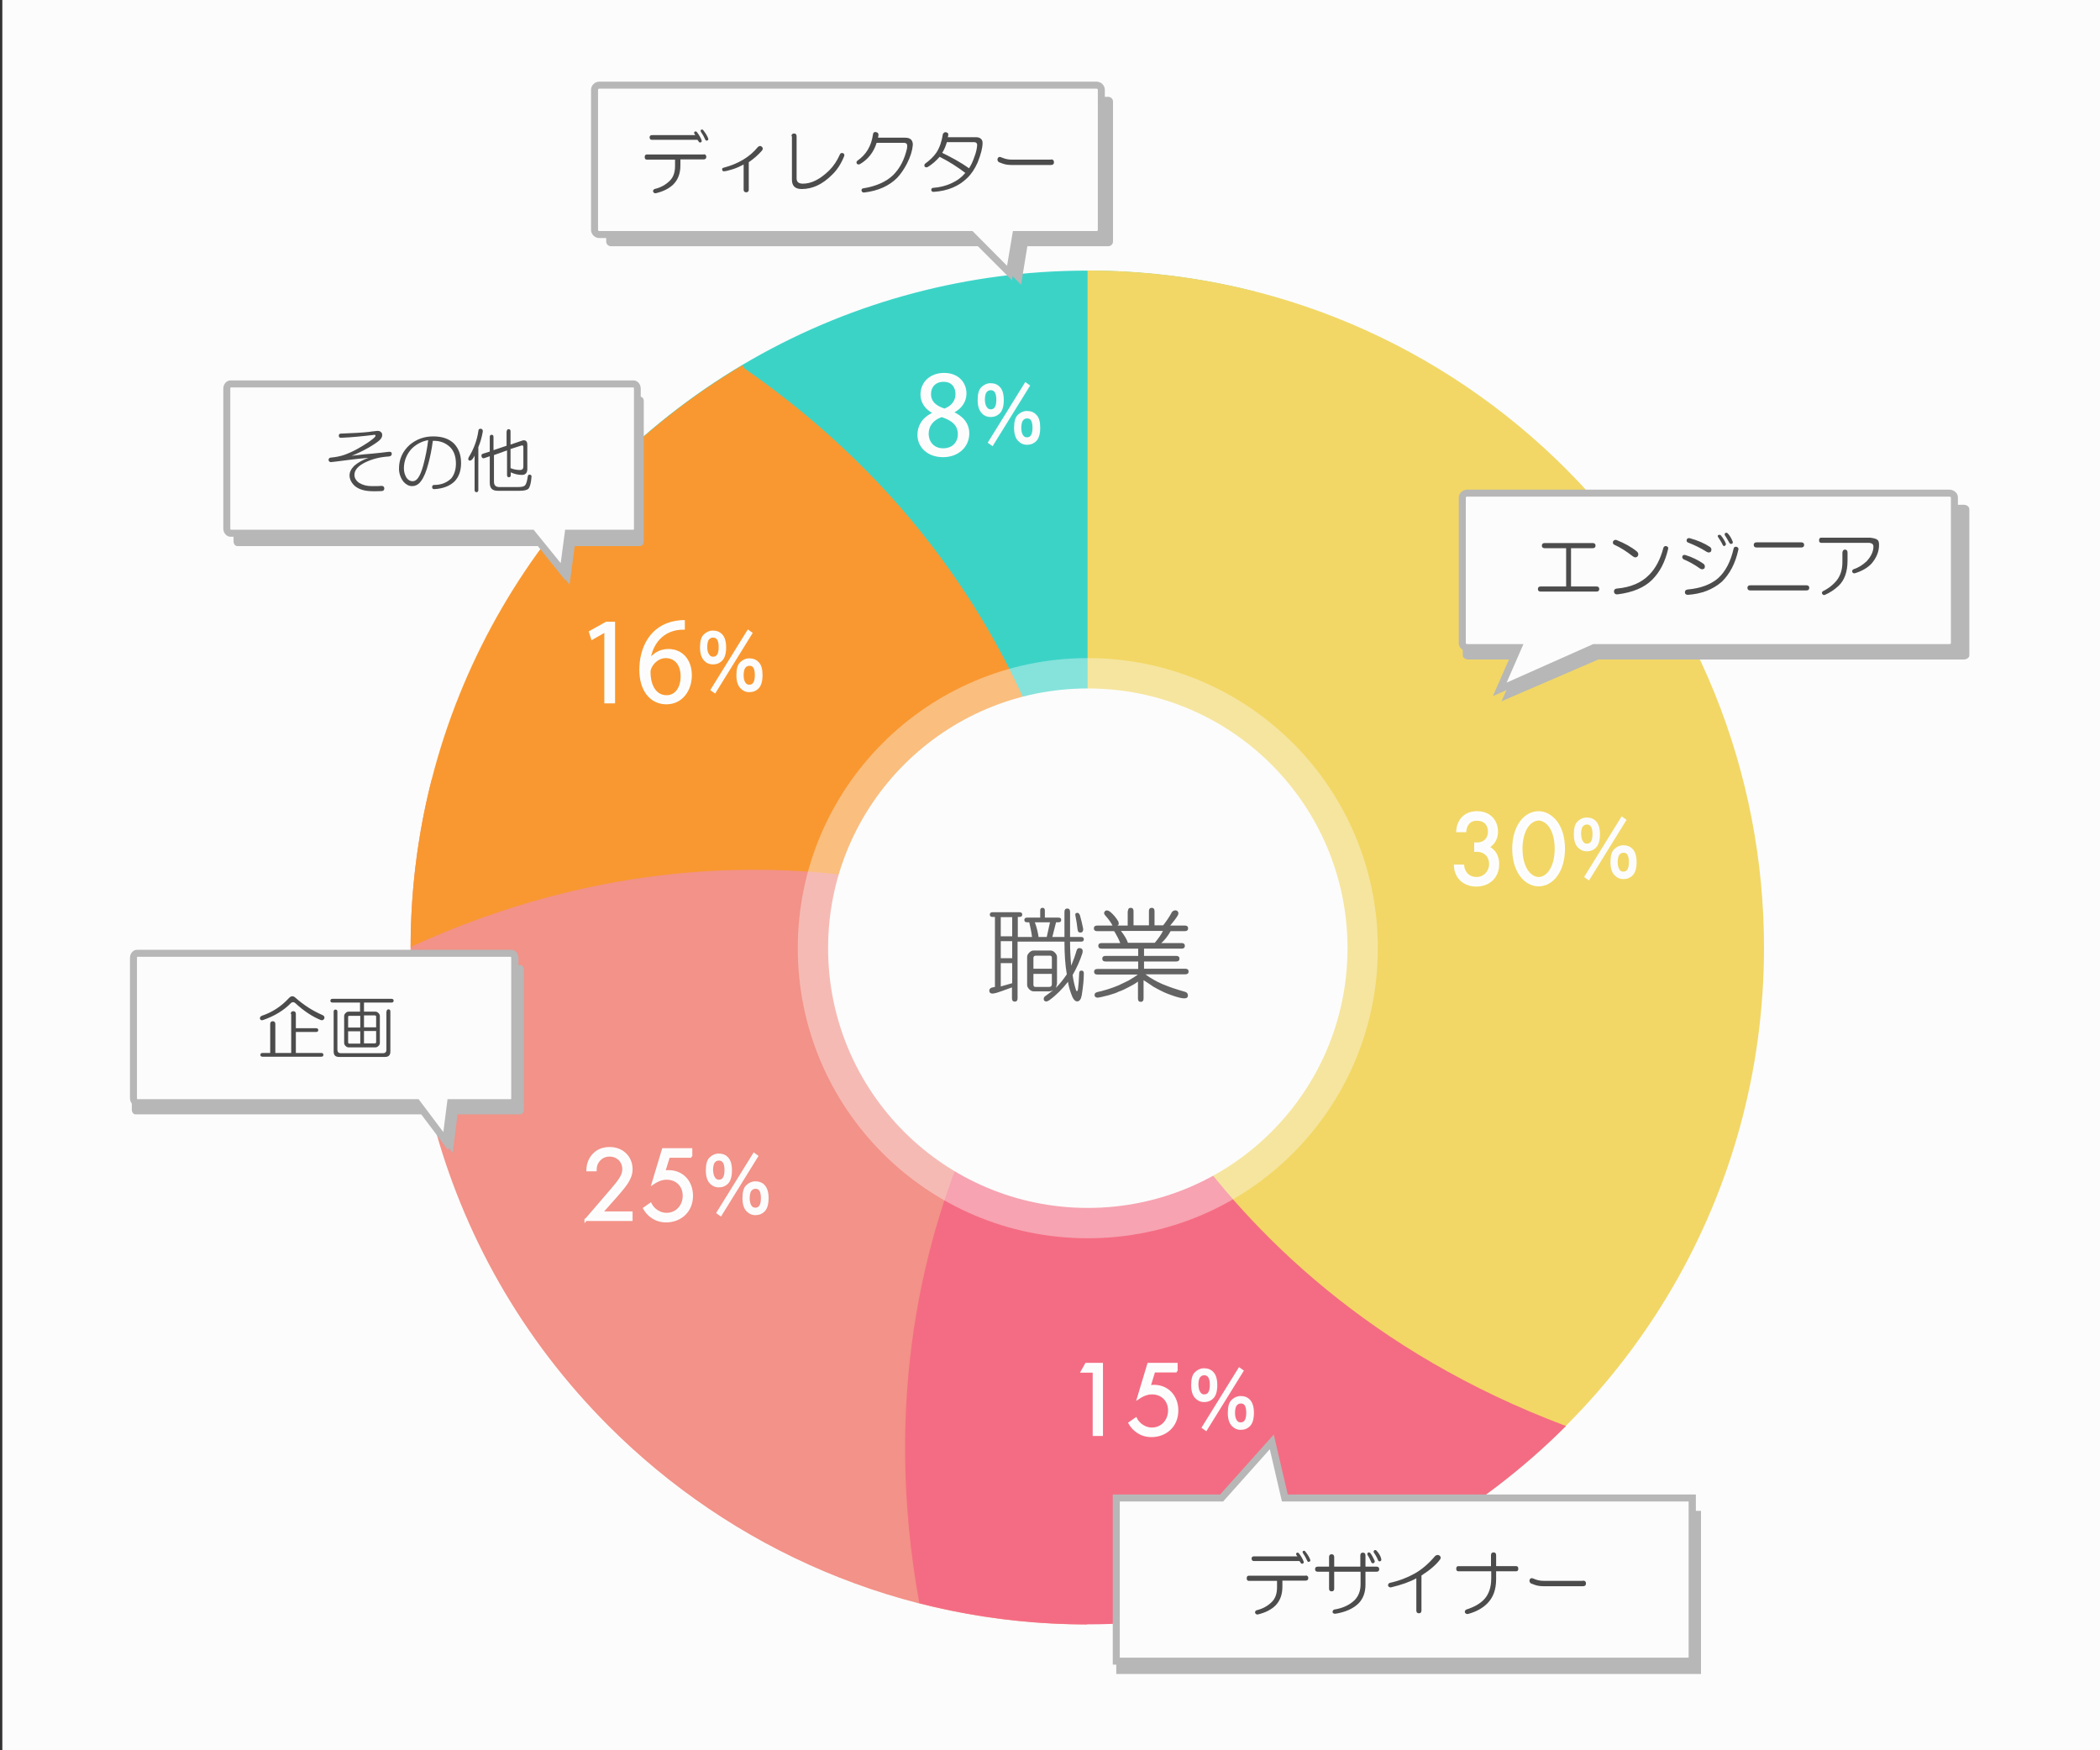 <?xml version="1.0" encoding="utf-8"?>
<!-- Generator: Adobe Illustrator 22.1.0, SVG Export Plug-In . SVG Version: 6.00 Build 0)  -->
<svg version="1.1" xmlns="http://www.w3.org/2000/svg" xmlns:xlink="http://www.w3.org/1999/xlink" x="0px" y="0px"
	 viewBox="0 0 900 750" style="enable-background:new 0 0 900 750;" xml:space="preserve">
<rect x="0" y="0" width="900" height="750" fill="#333333" stroke="none"/>
<style type="text/css">
	.st0{fill:#FCFCFC;}
	.st1{display:none;fill:#F29288;}
	.st2{fill:#F29288;}
	.st3{fill:#3CD3C7;}
	.st4{fill:#F2D766;}
	.st5{fill:#F46C83;}
	.st6{fill:#F99830;}
	.st7{opacity:0.38;}
	.st8{fill:#636363;}
	.st9{fill:#FCFCFC;stroke:#FEFEFF;stroke-miterlimit:10;}
	.st10{fill:#B7B7B7;}
	.st11{fill:#4C4C4C;}
</style>
<g id="レイヤー_3">
	<g>
		<rect x="1" class="st0" width="900" height="750"/>
	</g>
</g>
<g id="グラフ">
	<g id="装飾">
	</g>
	<path class="st1" d="M1632.8,287.8c-0.3-0.2-0.5-0.3-0.8-0.5L1632.8,287.8z"/>
	<path class="st2" d="M2074.9,522l-19.9-11.5l0,0C2061.5,514.3,2068.1,518.1,2074.9,522z"/>
	<path class="st2" d="M2055,510.5L2055,510.5l-0.8-0.5C2054.5,510.2,2054.8,510.4,2055,510.5z"/>
	<path class="st1" d="M1385.2,326.2c1.7-3,3.6-6.2,5.6-9.6L1385.2,326.2z"/>
</g>
<g id="レイヤー_5">
	<path class="st3" d="M537.9,125c-95.9-24.5-201.9,0.8-277,75.9L466,406L537.9,125z"/>
	<path class="st3" d="M466,406c0,0,73.8-128.1-2.1-290.1L425.8,277L466,406z"/>
	<path class="st4" d="M756,406c0-74.2-28.3-148.4-84.9-205.1l0,0c-52.5-52.5-125-85-205-85v290l147.8,249.5
		C698.9,605,756,512.2,756,406L756,406z"/>
	<path class="st2" d="M185,334.1c-24.5,95.9,0.8,201.9,75.9,277l0,0c52.5,52.5,125,85,205,85V406L185,334.1z"/>
	<path class="st5" d="M394.1,687c95.9,24.5,201.9-0.8,277-75.9L466,406L394.1,687z"/>
	<path class="st6" d="M318.2,156.5C233.1,207,176,299.8,176,406h290L318.2,156.5z"/>
	<path class="st5" d="M466,406c0,0-104,105-72,281l78-146L466,406z"/>
	<path class="st4" d="M466,406c0,0,37.5,142.1,205,205l-86.1-140.8L466,406z"/>
	<path class="st2" d="M466,406c0,0-127.5-74.8-290.1-0.2l160.8,39.4L466,406z"/>
	<path class="st6" d="M466,406c0,0-1.1-147.8-148.5-249.2L366,315.1L466,406z"/>
	<g>
		<g class="st7">
			<g>
				<circle class="st0" cx="466.2" cy="406.3" r="124.3"/>
			</g>
		</g>
		<g>
			<circle class="st0" cx="466.2" cy="406.3" r="111.3"/>
		</g>
		<g>
			<path class="st8" d="M445.8,390.2c0-0.8,0.3-1.2,1-1.2s1,0.4,1,1.2v3h5.8c0.8,0,1.2,0.3,1.2,1c0,0.7-0.4,1-1.2,1h-1l-1.6,6.3h5.2
				v-10.8c0-0.9,0.4-1.4,1.2-1.4c0.8,0,1.2,0.5,1.2,1.4v10.8h4.7c0.8,0,1.2,0.3,1.2,1c0,0.7-0.4,1-1.2,1h-4.7
				c0,3.8,0.2,7.3,0.5,10.3c0.9-2.2,1.7-4.4,2.3-6.5c0.2-0.8,0.8-1.2,1.6-1c0.9,0.2,1.2,0.9,0.9,2.1c-1,3.1-2.4,6.3-4.2,9.4
				c0.3,2.3,0.8,4.4,1.4,6.3c0.3,0.9,0.6,0.9,0.9-0.2c0.2-1.6,0.4-3.9,0.5-6.8c0-0.8,0.3-1.2,1-1.2c0.7,0,1,0.4,1,1.2
				c0,2.6-0.3,5.7-0.9,9.4c-0.3,1.7-1,2.6-1.9,2.6c-0.8,0-1.5-0.6-2.1-1.9c-0.9-2.2-1.6-4.4-1.9-6.5c-2.4,3.1-5.1,5.8-8,7.9
				c-1,0.7-1.8,0.7-2.3,0c-0.2-0.7-0.1-1.3,0.5-1.7l3.5-2.6l-0.7,0.3l-0.9,0.2h-6.8c-0.7,0-1.3-0.3-1.9-0.9
				c-0.6-0.6-0.9-1.2-0.9-1.9v-11.9c0-0.7,0.3-1.3,0.9-1.9c0.6-0.6,1.2-0.9,1.9-0.9h7.2c0.7,0,1.3,0.3,1.9,0.9
				c0.6,0.6,0.9,1.2,0.9,1.9v11.4l-0.2,0.9l-0.3,0.9c1.7-1.7,3.3-3.7,4.7-5.8c-0.7-4.1-1-8.7-1-14h-20.1v24.3c0,0.9-0.4,1.4-1.2,1.4
				c-0.8,0-1.2-0.5-1.2-1.4v-4.7c-2,0.7-3.6,1.3-4.7,1.7c-1.4,0.5-2.4,0.8-3.1,0.9c-1,0.2-1.7-0.1-1.9-0.9c-0.1-0.8,0.2-1.3,1-1.6
				l1.4-0.3v-30h-1c-0.8,0-1.2-0.3-1.2-1c0-0.7,0.4-1,1.2-1h11.5c0.8,0,1.2,0.3,1.2,1c0,0.7-0.4,1-1.2,1h-0.7v8.6h6.1
				c-0.3-2.4-0.8-4.5-1.2-6.3h-0.9c-0.8,0-1.2-0.3-1.2-1c0-0.7,0.4-1,1.2-1h5.6V390.2z M428.9,401.2h4.9V393h-4.9V401.2z
				 M428.9,410.6h4.9v-7.3h-4.9V410.6z M428.9,422.7l4.9-1.4v-8.6h-4.9V422.7z M442.9,410.4v4.7h7.9v-4.7c0-0.6-0.3-0.9-0.9-0.9
				h-6.1C443.2,409.6,442.9,409.9,442.9,410.4z M442.9,422c0,0.6,0.3,0.9,0.9,0.9h5.8c0.8,0,1.2-0.4,1.2-1.2v-4.4h-7.9V422z
				 M445.1,401.5h3.5l1.4-6.3h-6.5C444.3,397.3,444.8,399.4,445.1,401.5z M461.4,391.2c0.6-0.2,1,0.1,1.4,0.9c0.6,2,1,3.9,1.4,5.8
				c0.1,1-0.2,1.6-1,1.7c-0.8,0.1-1.3-0.3-1.4-1.4c-0.2-1.9-0.5-3.8-0.9-5.8C460.7,391.7,460.9,391.3,461.4,391.2z"/>
			<path class="st8" d="M483.4,390.4c0-0.9,0.4-1.4,1.2-1.4c0.8,0,1.2,0.5,1.2,1.4v6.1h6.6v-6.1c0-0.9,0.4-1.4,1.2-1.4
				c0.8,0,1.2,0.5,1.2,1.4v6.1h3.7c0.6-0.7,1.2-1.6,1.9-2.6c0.7-1,1.2-1.9,1.6-2.6c0.2-0.5,0.5-0.8,0.9-1c0.6-0.3,1.1-0.3,1.6,0
				c0.6,0.5,0.7,1.1,0.3,1.9c-0.5,0.9-1.6,2.4-3.3,4.4h6.3c0.9,0,1.4,0.4,1.4,1.2c0,0.8-0.5,1.2-1.4,1.2h-6.1
				c-1.2,2.1-2.5,3.8-4,5.1h8.7c0.9,0,1.4,0.4,1.4,1.2c0,0.8-0.5,1.2-1.4,1.2h-16.1v3.1h13.8c0.9,0,1.4,0.4,1.4,1.2
				c0,0.8-0.5,1.2-1.4,1.2h-13.8v3.1H508c0.9,0,1.4,0.4,1.4,1.2c0,0.8-0.5,1.2-1.4,1.2h-17.1c1,0.8,2.2,1.6,3.5,2.3
				c1.2,0.7,2.4,1.3,3.8,1.9c1.7,0.7,3.3,1.3,4.5,1.7c1.7,0.6,3.5,1.1,5.2,1.6c0.8,0.2,1.2,0.8,1.2,1.6c0,0.8-0.5,1.2-1.6,1.2
				c-0.8,0-2.3-0.3-4.4-1c-1.4-0.5-2.9-1-4.4-1.7c-1.5-0.7-3-1.5-4.4-2.3c-1.5-1-2.9-2-4.2-2.8v7.9c0,0.9-0.4,1.4-1.2,1.4
				c-0.8,0-1.2-0.5-1.2-1.4v-7.3c-1,0.8-2.4,1.6-4,2.4c-1.5,0.8-2.9,1.5-4.2,1.9c-0.9,0.5-2.4,1-4.5,1.6c-2.7,0.7-4.2,1-4.5,1
				c-0.9,0-1.4-0.4-1.4-1.2c0-0.6,0.4-1,1.2-1.2c1-0.2,2.6-0.6,4.5-1.2c1.5-0.5,3-1,4.4-1.6c1.5-0.7,3-1.4,4.4-2.1
				c2-1.2,3.3-2,4-2.6h-17.3c-0.9,0-1.4-0.4-1.4-1.2c0-0.8,0.5-1.2,1.4-1.2h17.5V412h-14c-0.9,0-1.4-0.4-1.4-1.2
				c0-0.8,0.5-1.2,1.4-1.2h14v-3.1h-15.7c-0.9,0-1.4-0.4-1.4-1.2c0-0.8,0.5-1.2,1.4-1.2h8c-0.6-1.6-1.5-3.3-2.6-5.1h-7.3
				c-0.9,0-1.4-0.4-1.4-1.2c0-0.8,0.5-1.2,1.4-1.2h6.6c-0.6-1.2-1.6-2.6-3-4.2c-0.7-0.7-0.8-1.3-0.3-1.9c0.6-0.6,1.3-0.5,2.3,0.2
				c1.4,1.2,2.6,2.6,3.5,4.2c0.3,0.9,0.2,1.5-0.5,1.7h4.5V390.4z M483.4,404h11.5c1.6-1.9,2.8-3.6,3.5-5.1h-18
				C481.9,400.8,482.9,402.5,483.4,404z"/>
		</g>
	</g>
	<g>
		<g>
			<path class="st9" d="M624.6,356c0.1-1.7,0.6-3.2,1.4-4.4c2-3.1,5.2-3.5,7-3.5c5.7,0,8.5,4,8.5,8.2c0,2.2-0.8,5.2-3.9,6.7
				c1,0.4,4.4,2.1,4.4,7.3c0,5.7-4.1,9.1-9.3,9.1c-3.1,0-6.8-1.3-8.4-5.2c-0.5-1.1-0.6-2.1-0.7-3.2h3.4c0.1,1.1,0.5,2.2,1.1,3
				c1,1.5,2.8,2.3,4.7,2.3c3.4,0,5.9-2.8,5.9-6.1c0-1.7-0.7-4-3-5.1c-1-0.5-2.3-0.7-3.4-0.6v-3c1.2,0.1,2.5-0.1,3.4-0.6
				s2.5-1.8,2.5-4.5c0-2.7-1.5-5.2-5.2-5.2c-1.2,0-2.7,0.2-3.9,1.7c-0.6,0.8-1.1,1.9-1.2,3.2H624.6z"/>
			<path class="st9" d="M651.6,374.8c-2-2.9-3-6.8-3-11.1s1-8.2,3-11.1c2.3-3.4,5.4-4.5,7.8-4.5s5.4,1.2,7.8,4.5c2,2.9,3,6.8,3,11.1
				s-1,8.2-3,11.1c-2.3,3.4-5.4,4.5-7.8,4.5S654,378.2,651.6,374.8z M654.2,354.5c-1.6,2.6-2.2,6-2.2,9.2c0,3.2,0.6,6.6,2.2,9.2
				c1.6,2.5,3.7,3.4,5.2,3.4s3.6-0.8,5.2-3.4c1.6-2.6,2.2-6,2.2-9.2c0-3.2-0.6-6.6-2.2-9.2c-1.6-2.5-3.7-3.4-5.2-3.4
				S655.8,352,654.2,354.5z"/>
			<path class="st0" d="M676.3,363.2c-1.2-1.2-1.8-3.1-1.8-5.7c0-2.6,0.5-4.4,1.5-5.4c1.2-1.2,2.6-1.8,4-1.8c1.6,0,3,0.5,4,1.6
				c1.1,1.1,1.7,3,1.7,5.6c0,2.7-0.6,4.6-1.7,5.7c-1.1,1.1-2.4,1.6-4,1.6C678.6,364.8,677.4,364.3,676.3,363.2z M678.4,360.5
				c0.4,0.7,1,1,1.7,1c0.8,0,1.4-0.3,1.8-1c0.4-0.7,0.6-1.7,0.6-3.1c0-1.4-0.2-2.4-0.6-3.1c-0.4-0.7-1-1-1.8-1c-0.9,0-1.5,0.4-2,1.2
				c-0.3,0.7-0.5,1.6-0.5,2.8C677.7,358.8,677.9,359.8,678.4,360.5z M678.9,375.8l16.1-26l2.1,1.5l-16.1,26L678.9,375.8z
				 M701.4,369.4c0,2.7-0.6,4.6-1.7,5.7c-1.1,1.1-2.4,1.6-4,1.6c-1.4,0-2.6-0.5-3.7-1.6c-1.2-1.2-1.8-3.1-1.8-5.7
				c0-2.6,0.5-4.4,1.5-5.4c1.2-1.2,2.6-1.8,4-1.8c1.6,0,3,0.5,4,1.6C700.8,365,701.4,366.8,701.4,369.4z M695.8,365.4
				c-0.9,0-1.5,0.4-2,1.2c-0.3,0.7-0.5,1.6-0.5,2.8c0,1.3,0.2,2.3,0.7,3.1c0.4,0.7,1,1,1.7,1c0.8,0,1.4-0.3,1.8-1
				c0.4-0.7,0.6-1.7,0.6-3.1c0-1.4-0.2-2.4-0.6-3.1C697.2,365.7,696.6,365.4,695.8,365.4z"/>
		</g>
		<g>
			<path class="st10" d="M841.6,216.3l-212.3,0.1c-1.3,0-2.4,0.8-2.4,1.8l0,62.6c0,1,1.1,1.8,2.4,1.8l22.2,0l-8,17.9l41.5-17.9
				l156.6,0c1.3,0,2.4-0.8,2.4-1.8l0-62.6C844,217.1,842.9,216.3,841.6,216.3z"/>
		</g>
		<g>
			<path class="st0" d="M835.3,211.3H629c-1.3,0-2.3,0.8-2.3,1.8v62.6c0,1,1,1.8,2.3,1.8h21.6l-7.8,17.9l40.4-17.9h152.2
				c1.3,0,2.3-0.8,2.3-1.8v-62.6C837.6,212.1,836.6,211.3,835.3,211.3z"/>
			<path class="st10" d="M639.8,298.3l8.5-19.3H629c-2.1,0-3.8-1.5-3.8-3.3v-62.6c0-1.8,1.7-3.3,3.8-3.3h206.3
				c2.1,0,3.8,1.5,3.8,3.3v62.6c0,1.8-1.7,3.3-3.8,3.3H683.4L639.8,298.3z M629,212.8c-0.5,0-0.8,0.2-0.8,0.3l0,62.6
				c0,0.1,0.3,0.3,0.8,0.3h23.9l-7.2,16.5l37.1-16.5h152.5c0.5,0,0.8-0.2,0.8-0.3l0-62.6c0-0.1-0.3-0.3-0.8-0.3H629z"/>
		</g>
		<g>
			<path class="st11" d="M682.6,232.7c0.8,0,1.2,0.4,1.2,1.1s-0.4,1.1-1.2,1.1h-9.3v16.4h10.9c0.8,0,1.2,0.4,1.2,1.1
				s-0.4,1.1-1.2,1.1h-23.9c-0.8,0-1.2-0.4-1.2-1.1s0.4-1.1,1.2-1.1h10.9v-16.4H662c-0.8,0-1.2-0.4-1.2-1.1s0.4-1.1,1.2-1.1H682.6z"
				/>
			<path class="st11" d="M691.3,232c0.4-0.6,0.9-0.8,1.5-0.6c3.5,1.4,6.4,3,8.7,4.9c0.7,0.6,0.8,1.3,0.4,2c-0.6,0.7-1.3,0.7-2.1,0.1
				c-2.7-2.1-5.3-3.8-8-5C691.3,233.1,691.1,232.7,691.3,232z M714.1,234c0.7,0.2,1,0.6,0.8,1.3c-1.3,5.5-3.5,9.8-6.8,13.1
				c-3.4,3.4-8.4,5.5-15,6.3c-0.9,0-1.3-0.4-1.4-1.2c0-0.8,0.4-1.2,1.2-1.3c5.9-0.5,10.6-2.5,13.9-5.9c2.7-2.7,4.8-6.6,6.1-11.6
				C713.1,234.2,713.5,233.9,714.1,234z"/>
			<path class="st11" d="M721,238.4c0.2-0.5,0.6-0.7,1.2-0.6c3,0.9,5.6,2.2,7.9,3.8c0.6,0.5,0.7,1.2,0.4,1.9
				c-0.5,0.5-1.1,0.6-1.8,0.2c-2.5-1.8-4.9-3.1-7.1-4C721,239.3,720.9,238.9,721,238.4z M744.2,234.3c0.7,0.2,1,0.7,0.8,1.3
				c-1.3,5.9-3.7,10.4-7.1,13.7c-3.9,3.4-8.8,5.2-14.6,5.6c-0.8-0.1-1.2-0.4-1.2-1.1c0-0.7,0.4-1.1,1.2-1.2c5.5-0.5,9.8-2.1,13-4.8
				c3.2-2.9,5.4-7.1,6.7-12.8C743.1,234.5,743.5,234.2,744.2,234.3z M722.9,231.2c0.2-0.5,0.6-0.7,1.2-0.6c3.4,0.9,6.4,2.2,8.8,3.8
				c0.6,0.5,0.7,1.1,0.4,1.9c-0.5,0.5-1.1,0.6-1.8,0.2c-2.5-1.6-5.2-2.9-8-4C722.9,232.3,722.7,231.8,722.9,231.2z M736.4,229.3
				c0.3-0.2,0.7-0.2,1.1,0.1c0.9,1.1,1.6,2.2,2.1,3.4c0.2,0.5,0,0.8-0.4,1.1c-0.4,0.2-0.7,0-0.9-0.4c-0.5-1.1-1.2-2.2-2-3.4
				C736.1,229.8,736.1,229.5,736.4,229.3z M739.3,228.5c0.4-0.3,0.7-0.3,1.1,0c0.9,0.9,1.6,2.1,2.2,3.6c0.1,0.5,0,0.8-0.4,0.9
				c-0.5,0.2-0.8,0-1.1-0.5c-0.6-1.2-1.3-2.2-1.9-3.2C739.1,229.1,739.1,228.7,739.3,228.5z"/>
			<path class="st11" d="M774.2,250.8c0.8,0,1.2,0.4,1.2,1.1s-0.4,1.1-1.2,1.1h-24.1c-0.8,0-1.2-0.4-1.2-1.1s0.4-1.1,1.2-1.1H774.2z
				 M772,232.4c0.8,0,1.2,0.4,1.2,1.1s-0.4,1.1-1.2,1.1h-19.2c-0.8,0-1.2-0.4-1.2-1.1s0.4-1.1,1.2-1.1H772z"/>
			<path class="st11" d="M804.7,231.4c0.4,0.3,0.6,1,0.6,2.1c0,2.9-1.1,5.5-3.2,8c-1.7,1.8-4.1,3.2-7,4.1c-0.6,0.2-1.1,0-1.3-0.6
				c-0.1-0.5,0.1-0.8,0.6-1.1c2-0.6,3.9-1.8,5.6-3.4c2-2.2,2.9-4.3,2.9-6.3c0-0.5-0.2-0.9-0.5-1.2c-0.4-0.2-0.9-0.4-1.5-0.4h-20.4
				c-0.6,0-0.9-0.4-0.9-1.1s0.3-1.1,0.9-1.1h21C803.2,230.6,804.2,230.9,804.7,231.4z M790.7,235.5c0.7,0,1.1,0.4,1.1,1.3v3.4
				c0,4.8-1.3,8.4-3.8,10.8c-1.8,1.7-3.8,3-5.9,3.9c-0.5,0.2-0.9,0-1.2-0.5c-0.2-0.5,0-0.8,0.4-1.1c1.9-0.9,3.5-2.1,4.9-3.5
				c2.3-2.3,3.4-5.2,3.4-8.9v-4.1C789.7,236,790,235.5,790.7,235.5z"/>
		</g>
	</g>
	<g>
		<g>
			<g>
				<polygon class="st10" points="551.7,647.4 546,623.3 524.2,647.4 478.4,647.4 478.4,717.3 729,717.3 729,647.4 				"/>
			</g>
		</g>
		<g>
			<g>
				<polygon class="st0" points="550.6,641.9 545,617.9 523.5,641.9 478.4,641.9 478.4,711.8 725.2,711.8 725.2,641.9 				"/>
			</g>
			<g>
				<path class="st10" d="M726.7,713.3H476.9v-72.9h46l23-25.7l6,25.7h174.9V713.3z M479.9,710.3h243.8v-66.9H549.4l-5.2-22.4
					l-20,22.4h-44.3V710.3z"/>
			</g>
		</g>
		<g>
			<path class="st9" d="M468.8,587.7h-5.1l1.8-3.2h6.7v30.3h-3.4V587.7z"/>
			<path class="st9" d="M504.3,587.6h-9.7l-2,6.5c0.6-0.1,1.2-0.2,1.9-0.2c6.1,0,10,4.6,10,10.5c0,6.8-5.1,10.9-11,10.9
				c-2.5,0-4.7-0.7-6.8-2.4c-1-0.8-1.9-1.9-2.6-3.1l2.7-1.9c0.5,1,1.1,1.7,2,2.5c1.3,1,2.8,1.8,4.9,1.8c4.3,0,7.4-3.5,7.4-7.8
				c0-4.4-3.1-7.4-7.4-7.4c-1.1,0-3.1,0.2-5.9,2.1l4.4-14.6h12V587.6z"/>
			<path class="st0" d="M512.3,599.2c-1.2-1.2-1.8-3.1-1.8-5.7c0-2.6,0.5-4.4,1.5-5.4c1.2-1.2,2.6-1.8,4-1.8c1.6,0,3,0.5,4,1.6
				c1.1,1.1,1.7,3,1.7,5.6c0,2.7-0.6,4.6-1.7,5.7c-1.1,1.1-2.4,1.6-4,1.6C514.6,600.8,513.4,600.3,512.3,599.2z M514.4,596.5
				c0.4,0.7,1,1,1.7,1c0.8,0,1.4-0.3,1.8-1c0.4-0.7,0.6-1.7,0.6-3.1c0-1.4-0.2-2.4-0.6-3.1c-0.4-0.7-1-1-1.8-1c-0.9,0-1.5,0.4-2,1.2
				c-0.3,0.7-0.5,1.6-0.5,2.8C513.7,594.8,513.9,595.8,514.4,596.5z M514.9,611.8l16.1-26l2.1,1.5l-16.1,26L514.9,611.8z
				 M537.4,605.4c0,2.7-0.6,4.6-1.7,5.7c-1.1,1.1-2.4,1.6-4,1.6c-1.4,0-2.6-0.5-3.7-1.6c-1.2-1.2-1.8-3.1-1.8-5.7
				c0-2.6,0.5-4.4,1.5-5.4c1.2-1.2,2.6-1.8,4-1.8c1.6,0,3,0.5,4,1.6C536.8,601,537.4,602.8,537.4,605.4z M531.8,601.4
				c-0.9,0-1.5,0.4-2,1.2c-0.3,0.7-0.5,1.6-0.5,2.8c0,1.3,0.2,2.3,0.7,3.1c0.4,0.7,1,1,1.7,1c0.8,0,1.4-0.3,1.8-1
				c0.4-0.7,0.6-1.7,0.6-3.1c0-1.4-0.2-2.4-0.6-3.1C533.2,601.7,532.6,601.4,531.8,601.4z"/>
		</g>
		<g>
			<path class="st11" d="M559.6,675.1c0.7,0,1.1,0.4,1.1,1.1s-0.4,1.1-1.1,1.1h-10v2.6c0,3.4-1,6-2.9,8c-1.8,1.8-4.3,3.1-7.6,3.9
				c-0.6,0.1-1-0.2-1.2-0.7c-0.1-0.5,0.1-0.8,0.6-1.1c2.6-0.6,4.8-1.8,6.6-3.6c1.5-1.5,2.2-3.6,2.2-6.2v-2.8h-12.1
				c-0.6,0-0.9-0.4-0.9-1.1s0.3-1.1,0.9-1.1H559.6z M537.5,666.9h18.5l-0.4-0.6c-0.2-0.4-0.2-0.7,0.2-0.9c0.2-0.2,0.5-0.1,0.8,0.1
				c1,1.3,1.7,2.5,2.1,3.6c0.1,0.5,0,0.8-0.4,0.9c-0.4,0.2-0.7,0-0.9-0.4l-0.5-0.7h-19.6c-0.6,0-0.9-0.4-0.9-1.1
				S536.9,666.9,537.5,666.9z M558.4,665.5c-0.2-0.4-0.2-0.7,0.1-0.9c0.4-0.2,0.7-0.1,0.9,0.2c1.1,1.4,1.8,2.6,2.1,3.5
				c0.2,0.5,0,0.8-0.4,0.9c-0.4,0.2-0.7,0-0.9-0.5C559.7,667.6,559.1,666.5,558.4,665.5z"/>
			<path class="st11" d="M571.8,671.3H583v-4.8c0-0.8,0.4-1.2,1.1-1.2s1.1,0.4,1.1,1.2v4.8h4.7c0.8,0,1.2,0.4,1.2,1.1
				s-0.4,1.1-1.2,1.1h-4.7v5.5c0,3.4-1,6-2.9,8c-2.3,2.3-5.7,3.8-10,4.5c-0.7,0-1.1-0.2-1.2-0.7c0-0.5,0.2-0.9,0.7-1.1
				c3.8-0.6,6.6-2,8.7-4c1.7-1.7,2.6-4,2.6-6.8v-5.4h-11.3v7.3c0,0.7-0.4,1.1-1.1,1.1s-1.1-0.4-1.1-1.1v-7.3h-4.8
				c-0.8,0-1.2-0.4-1.2-1.1s0.4-1.1,1.2-1.1h4.8v-4.1c0-0.8,0.4-1.2,1.1-1.2s1.1,0.4,1.1,1.2V671.3z M586.3,665.3
				c0.3-0.2,0.6-0.1,0.9,0.1c0.6,0.7,1.2,1.8,1.9,3.3c0.2,0.5,0,0.9-0.4,1.1c-0.5,0.2-0.9,0-1.1-0.6c-0.5-1.2-1-2.1-1.5-2.9
				C585.9,666,586,665.6,586.3,665.3z M589,664.3c0.3-0.2,0.6-0.1,0.9,0.1c1.2,1.3,1.9,2.6,2.1,3.8c0,0.5-0.2,0.7-0.5,0.8
				c-0.3,0.1-0.6,0-0.8-0.2c-0.5-1.3-1.2-2.5-1.9-3.5C588.6,664.9,588.7,664.6,589,664.3z"/>
			<path class="st11" d="M617,666.6c0.5,0.5,0.6,1,0.2,1.6c-1.7,2.3-4.4,4.6-8,6.9v15c0,0.8-0.4,1.2-1.1,1.2s-1.1-0.4-1.1-1.2v-13.8
				c-2.7,1.5-6.3,2.8-10.9,3.9c-0.6,0-1-0.2-1.2-0.7c-0.1-0.5,0.1-0.9,0.6-1.2c4.1-0.9,7.7-2.3,10.9-4.1c3-1.7,5.9-4.2,8.7-7.5
				C615.8,666.2,616.4,666.2,617,666.6z"/>
			<path class="st11" d="M639,666.4c0-0.8,0.4-1.2,1.1-1.2s1.1,0.4,1.1,1.2v4.7h8.6c0.6,0,0.9,0.4,0.9,1.1s-0.3,1.1-0.9,1.1h-8.6
				v3.4c0,4.5-1.3,7.9-3.8,10.4c-2.1,2.1-4.9,3.6-8.3,4.5c-0.6,0.1-1.1-0.2-1.3-0.7c-0.1-0.5,0.1-0.9,0.6-1.2c3.2-1,5.7-2.4,7.4-4.1
				c2.2-2.2,3.3-5.3,3.3-9.3v-3H625c-0.6,0-0.9-0.4-0.9-1.1s0.3-1.1,0.9-1.1H639V666.4z"/>
			<path class="st11" d="M678.4,677.3c0.9,0,1.3,0.4,1.3,1.2c0,0.8-0.4,1.2-1.3,1.2h-16.8c-1.5,0-2.8-0.2-3.9-0.6l-1.6-0.6
				c-0.5-0.4-0.7-0.9-0.6-1.4c0.2-0.7,0.7-1,1.3-0.8l1.6,0.6c0.9,0.3,2,0.5,3.3,0.5H678.4z"/>
		</g>
		<g>
		</g>
	</g>
	<g>
		<g>
			<path class="st9" d="M251,522.8l11-12.8c0.8-0.9,2.8-3.3,3.5-4.4c1.4-2,1.7-3.4,1.7-4.6c0-3.4-2.5-5.9-6-5.9c-2.1,0-3.9,1-5,2.7
				c-0.6,0.9-1,2-1,3.6h-3.4c0.1-3,1.1-4.9,2.3-6.3c1.3-1.5,3.4-3.1,7.2-3.1c5.4,0,9.3,3.8,9.3,9c0,2-0.6,3.9-2.4,6.5
				c-1.3,1.8-2.9,3.6-4.1,5l-6.3,7.1h12.8v3.1H251z"/>
			<path class="st9" d="M296.3,495.6h-9.7l-2,6.5c0.6-0.1,1.2-0.2,1.9-0.2c6.1,0,10,4.6,10,10.5c0,6.8-5.1,10.9-11,10.9
				c-2.5,0-4.7-0.7-6.8-2.4c-1-0.8-1.9-1.9-2.6-3.1l2.7-1.9c0.5,1,1.1,1.7,2,2.5c1.3,1,2.8,1.8,4.9,1.8c4.3,0,7.4-3.5,7.4-7.8
				c0-4.4-3.1-7.4-7.4-7.4c-1.1,0-3.1,0.2-5.9,2.1l4.4-14.6h12V495.6z"/>
			<path class="st0" d="M304.3,507.2c-1.2-1.2-1.8-3.1-1.8-5.7c0-2.6,0.5-4.4,1.5-5.4c1.2-1.2,2.6-1.8,4-1.8c1.6,0,3,0.5,4,1.6
				c1.1,1.1,1.7,3,1.7,5.6c0,2.7-0.6,4.6-1.7,5.7c-1.1,1.1-2.4,1.6-4,1.6C306.6,508.8,305.4,508.3,304.3,507.2z M306.4,504.5
				c0.4,0.7,1,1,1.7,1c0.8,0,1.4-0.3,1.8-1c0.4-0.7,0.6-1.7,0.6-3.1c0-1.4-0.2-2.4-0.6-3.1c-0.4-0.7-1-1-1.8-1c-0.9,0-1.5,0.4-2,1.2
				c-0.3,0.7-0.5,1.6-0.5,2.8C305.7,502.8,305.9,503.8,306.4,504.5z M306.9,519.8l16.1-26l2.1,1.5l-16.1,26L306.9,519.8z
				 M329.4,513.4c0,2.7-0.6,4.6-1.7,5.7c-1.1,1.1-2.4,1.6-4,1.6c-1.4,0-2.6-0.5-3.7-1.6c-1.2-1.2-1.8-3.1-1.8-5.7
				c0-2.6,0.5-4.4,1.5-5.4c1.2-1.2,2.6-1.8,4-1.8c1.6,0,3,0.5,4,1.6C328.8,509,329.4,510.8,329.4,513.4z M323.8,509.4
				c-0.9,0-1.5,0.4-2,1.2c-0.3,0.7-0.5,1.6-0.5,2.8c0,1.3,0.2,2.3,0.7,3.1c0.4,0.7,1,1,1.7,1c0.8,0,1.4-0.3,1.8-1
				c0.4-0.7,0.6-1.7,0.6-3.1c0-1.4-0.2-2.4-0.6-3.1C325.2,509.7,324.6,509.4,323.8,509.4z"/>
		</g>
		<g>
			<path class="st10" d="M223,413.5H58c-0.8,0-1.5,0.9-1.5,2v60c0,1.1,0.7,2,1.5,2h123.4L194,494l2.1-16.5H223c0.8,0,1.5-0.9,1.5-2
				v-60C224.5,414.4,223.8,413.5,223,413.5z"/>
		</g>
		<g>
			<path class="st0" d="M219.2,408.5H58.7c-0.8,0-1.5,0.9-1.5,2v60c0,1.1,0.7,2,1.5,2h120L191,489l2.1-16.5h26.1
				c0.8,0,1.5-0.9,1.5-2v-60C220.7,409.4,220,408.5,219.2,408.5z"/>
			<path class="st10" d="M192.1,492.9L177.9,474H58.7c-1.7,0-3-1.6-3-3.5v-60c0-1.9,1.3-3.5,3-3.5h160.5c1.7,0,3,1.6,3,3.5v60
				c0,1.9-1.3,3.5-3,3.5h-24.7L192.1,492.9z M58.8,471h120.6l10.6,14.1l1.8-14.1H219c0.1-0.1,0.1-0.3,0.1-0.5v-60
				c0-0.2-0.1-0.4-0.1-0.5H58.8c-0.1,0.1-0.1,0.3-0.1,0.5v60C58.7,470.7,58.7,470.9,58.8,471z"/>
		</g>
		<g>
			<path class="st11" d="M138.3,435c0.6,0.3,0.9,0.8,0.7,1.4c-0.3,0.7-0.8,0.9-1.5,0.7c-3.5-1.4-7.2-3.8-11-7.3
				c-0.6-0.5-1.2-0.5-1.8,0c-3.1,3.2-7.1,5.6-12,7.3c-0.7,0.2-1.1,0-1.3-0.6c-0.1-0.5,0.2-0.9,0.7-1.2c4.5-1.5,8.4-4,11.7-7.6
				c0.9-1,1.9-1.1,2.9-0.1C130.1,430.6,133.9,433.1,138.3,435z M124.6,434.5c0-0.8,0.4-1.2,1.1-1.2s1.1,0.4,1.1,1.2v6.1h8.7
				c0.6,0,0.9,0.3,0.9,0.8c0,0.5-0.3,0.8-0.9,0.8h-8.7v9h10.9c0.6,0,0.9,0.3,0.9,0.8s-0.3,0.8-0.9,0.8h-25.2c-0.6,0-0.9-0.3-0.9-0.8
				s0.3-0.8,0.9-0.8h3.3v-12.4c0-0.8,0.4-1.2,1.1-1.2s1.1,0.4,1.1,1.2v12.4h6.8V434.5z"/>
			<path class="st11" d="M167.8,428c0.6,0,0.9,0.3,0.9,0.8c0,0.5-0.3,0.8-0.9,0.8H156v3.9h4.9c0.5,0,0.9,0.2,1.3,0.6
				c0.4,0.4,0.6,0.8,0.6,1.3v11.5c0,0.5-0.2,0.9-0.6,1.3c-0.4,0.4-0.8,0.6-1.3,0.6h-11.5c-0.5,0-0.9-0.2-1.3-0.6
				c-0.4-0.4-0.6-0.8-0.6-1.3v-11.5c0-0.5,0.2-0.9,0.6-1.3c0.4-0.4,0.8-0.6,1.3-0.6h4.9v-3.9h-11.8c-0.6,0-0.9-0.3-0.9-0.8
				c0-0.5,0.3-0.8,0.9-0.8H167.8z M165.7,433.4c0-0.6,0.3-0.9,0.8-0.9c0.5,0,0.8,0.3,0.8,0.9v17.2c0,1.6-0.8,2.3-2.3,2.3h-19.7
				c-1.6,0-2.3-0.8-2.3-2.3v-17.1c0-0.6,0.3-0.9,0.8-0.9c0.5,0,0.8,0.3,0.8,0.9v16.3c0,1,0.5,1.5,1.5,1.5h18c1,0,1.5-0.5,1.5-1.5
				V433.4z M149.2,435.8v4.5h5.2v-5h-4.6C149.4,435.2,149.2,435.4,149.2,435.8z M149.2,446.6c0,0.4,0.2,0.6,0.6,0.6h4.6v-5.3h-5.2
				V446.6z M156,440.2h5.2v-4.5c0-0.4-0.2-0.6-0.6-0.6H156V440.2z M156,447.1h4.6c0.4,0,0.6-0.2,0.6-0.6v-4.7H156V447.1z"/>
		</g>
	</g>
	<g>
		<g>
			<path class="st9" d="M259.5,300.8v-30.4h-0.1l-5.6,3.2l-0.9-2.8l7-3.9h3.2v34H259.5z"/>
			<path class="st9" d="M278.5,282.8c1.5-2.3,4.3-4.2,7.9-4.2c5.8,0,9.6,4.3,9.6,10.8c0,6.2-3.8,11.9-10.4,11.9
				c-6.6,0-11.1-5.5-11.1-14.3c0-9.1,4.3-18.7,15.3-20.5c1.3-0.2,2.4-0.3,3.2-0.3l0,3.1c-9.4,0-13.9,6.9-14.7,13.4H278.5z
				 M292.2,289.8c0-5.2-2.8-8.3-6.9-8.3c-4,0-7,3.9-7,6.4c0,6.2,2.7,10.5,7.4,10.5C289.6,298.4,292.2,294.9,292.2,289.8z"/>
			<path class="st0" d="M301.8,283.1c-1.2-1.2-1.8-3.1-1.8-5.7c0-2.6,0.5-4.4,1.5-5.4c1.2-1.2,2.6-1.8,4-1.8c1.6,0,3,0.5,4,1.6
				c1.1,1.1,1.7,3,1.7,5.6c0,2.7-0.6,4.6-1.7,5.7c-1.1,1.1-2.4,1.6-4,1.6C304.1,284.7,302.8,284.2,301.8,283.1z M303.9,280.4
				c0.4,0.7,1,1,1.7,1c0.8,0,1.4-0.3,1.8-1c0.4-0.7,0.6-1.7,0.6-3.1c0-1.4-0.2-2.4-0.6-3.1c-0.4-0.7-1-1-1.8-1c-0.9,0-1.5,0.4-2,1.2
				c-0.3,0.7-0.5,1.6-0.5,2.8C303.1,278.7,303.4,279.7,303.9,280.4z M304.4,295.7l16.1-26l2.1,1.5l-16.1,26L304.4,295.7z
				 M326.8,289.3c0,2.7-0.6,4.6-1.7,5.7c-1.1,1.1-2.4,1.6-4,1.6c-1.4,0-2.6-0.5-3.7-1.6c-1.2-1.2-1.8-3.1-1.8-5.7
				c0-2.6,0.5-4.4,1.5-5.4c1.2-1.2,2.6-1.8,4-1.8c1.6,0,3,0.5,4,1.6C326.3,284.8,326.8,286.7,326.8,289.3z M321.2,285.3
				c-0.9,0-1.5,0.4-2,1.2c-0.3,0.7-0.5,1.6-0.5,2.8c0,1.3,0.2,2.3,0.7,3.1c0.4,0.7,1,1,1.7,1c0.8,0,1.4-0.3,1.8-1
				c0.4-0.7,0.6-1.7,0.6-3.1c0-1.4-0.2-2.4-0.6-3.1C322.6,285.6,322,285.3,321.2,285.3z"/>
		</g>
		<g>
			<path class="st10" d="M274.4,170H101.7c-0.9,0-1.6,0.9-1.6,2v60c0,1.1,0.7,2,1.6,2h129.1l13.3,16.5l2.2-16.5h28
				c0.9,0,1.6-0.9,1.6-2v-60C276,170.9,275.3,170,274.4,170z"/>
		</g>
		<g>
			<path class="st0" d="M271.6,164.5H98.8c-0.9,0-1.6,0.9-1.6,2v60c0,1.1,0.7,2,1.6,2H228l13.3,16.5l2.2-16.5h28
				c0.9,0,1.6-0.9,1.6-2v-60C273.2,165.4,272.4,164.5,271.6,164.5z"/>
			<path class="st10" d="M242.3,248.7L227.3,230H98.8c-1.7,0-3.1-1.6-3.1-3.5v-60c0-1.9,1.4-3.5,3.1-3.5h172.7
				c1.7,0,3.1,1.6,3.1,3.5v60c0,1.9-1.4,3.5-3.1,3.5h-26.7L242.3,248.7z M228,227h0.7l11.6,14.3l1.9-14.3h29.4c0,0,0.1-0.2,0.1-0.5
				v-60c0-0.3-0.1-0.4-0.2-0.5H98.8c0,0-0.1,0.2-0.1,0.5v60c0,0.3,0.1,0.5,0.2,0.5L228,227z"/>
		</g>
		<g>
			<path class="st11" d="M161.1,184.7c1.1-0.2,1.9,0,2.5,0.8c0.4,0.9,0.2,1.9-0.6,2.8c-0.6,0.7-2.3,1.9-5,3.5
				c-2.7,1.5-5.1,2.7-7.3,3.5c4.1-0.5,6.9-0.8,8.6-0.9c2.4-0.2,4.8-0.5,7.3-0.8c0.9-0.1,1.3,0.2,1.3,0.9c0,0.6-0.4,1-1.2,1.1
				c-3.6,0.2-7,1-10.1,2.5c-3.1,1.5-4.7,3.3-4.7,5.4c0,1.3,0.7,2.5,2,3.4c1.5,0.9,3.2,1.4,5.3,1.4c2.3,0,3.7,0,4.3-0.1
				c0.8,0,1.2,0.4,1.2,1.1c0,0.6-0.3,1-0.9,1.1c-0.9,0.1-2.1,0.1-3.8,0.1c-3.7,0-6.4-0.8-8.2-2.5c-1.3-1.3-2-2.8-2-4.3
				c0-1.4,0.7-2.8,2-4.1c1.5-1.3,3.5-2.5,6.1-3.4c-4.1,0.3-8.8,0.9-14.1,1.6l-1.8,0.2c-0.6,0.1-1-0.2-1.2-0.8c0-0.6,0.3-1,0.8-1.1
				c2.3-0.2,4.3-0.6,6-1.2c1.9-0.7,3.7-1.5,5.5-2.5c4.1-2.3,6.7-4.1,7.7-5.3c0.2-0.4,0.2-0.7-0.2-0.8c-4.8,0.6-9.7,1.1-14.5,1.3
				c-0.6,0-0.9-0.3-0.9-0.9c0-0.6,0.3-0.9,0.9-0.9c5.2-0.2,9.1-0.4,11.8-0.7C158.8,185,159.8,184.8,161.1,184.7z"/>
			<path class="st11" d="M194.7,190.2c2,2.2,2.9,4.9,2.9,8.2s-0.9,5.9-2.8,7.9c-2.1,2-5,3.1-8.7,3.3c-0.6,0-0.9-0.3-0.9-0.9
				s0.3-0.9,0.9-0.9c2.9,0,5.3-0.9,7.3-2.8c1.3-1.6,2-3.8,2-6.3c0-3-0.8-5.4-2.5-7.1c-2-1.9-4.4-2.8-7.4-2.7
				c-0.5,3.9-1.2,7.1-1.9,9.7c-0.9,3.4-1.9,5.9-3.2,7.6c-1,1.4-2.3,2.1-3.8,2.1c-1.3,0-2.5-0.6-3.6-1.8c-1.3-1.6-2-3.6-2-5.7
				c0-4,1.5-7.4,4.6-10.2c2.9-2.4,6.2-3.6,10-3.6S192.4,187.9,194.7,190.2z M176.3,192.4c-2.1,2.4-3.2,5.2-3.2,8.3
				c0,1.5,0.4,2.8,1.1,4c0.7,1,1.6,1.5,2.6,1.5c0.9,0,1.6-0.4,2.3-1.3c0.9-1.2,1.6-3,2.3-5.5c1-3.8,1.7-7.3,2.1-10.8
				C180.7,189.1,178.3,190.4,176.3,192.4z"/>
			<path class="st11" d="M206,183.7c0.7,0.1,1,0.5,0.9,1.3c-0.4,2.3-1,4.5-1.9,6.6V210c0,0.6-0.3,0.9-0.8,0.9
				c-0.5,0-0.8-0.3-0.8-0.9v-14.8c-0.2,0.5-0.5,1-0.9,1.5c-0.5,0.6-1,0.8-1.5,0.6c-0.4-0.3-0.4-0.8-0.1-1.4
				c2.1-3.4,3.5-7.1,4.1-11.1C205,184.1,205.3,183.7,206,183.7z M217.2,184.8c0-0.6,0.3-0.9,0.8-0.9c0.5,0,0.8,0.3,0.8,0.9v5.7
				l5.3-1.8c1.2-0.2,1.9,0.4,1.9,1.9V201c0,1.6-0.8,2.5-2.3,2.5c-1.7,0-3.3-0.4-4.8-1.1v1.2c0,0.6-0.3,0.9-0.8,0.9
				c-0.5,0-0.8-0.3-0.8-0.9V193l-5.6,2v11.4c0,1.6,0.8,2.3,2.3,2.3h8c1.5,0,2.5-0.2,3-0.7c0.5-0.5,0.9-1.8,1.2-3.9
				c0.1-0.5,0.4-0.8,0.8-0.7c0.5,0,0.8,0.3,0.8,0.8c-0.2,2.8-0.7,4.5-1.3,5.2c-0.6,0.6-1.9,0.9-3.8,0.9h-9.4c-2.3,0-3.4-1.1-3.4-3.4
				v-11.4l-2.3,0.8c-0.6,0.2-1,0-1.2-0.6c-0.2-0.7,0-1.1,0.6-1.3l2.9-0.9v-6.3c0-0.6,0.3-0.9,0.8-0.9c0.5,0,0.8,0.3,0.8,0.9v5.7
				l5.6-1.9V184.8z M218.8,192.4v8.2c1.2,0.5,2.6,0.8,4.1,0.8c0.9,0,1.4-0.5,1.4-1.5v-8.2c0-0.7-0.3-1-0.8-0.8L218.8,192.4z"/>
		</g>
	</g>
	<g>
		<g>
			<path class="st9" d="M400.3,176.8c-3.7-1.8-5.3-4.8-5.3-7.7c0-5.3,4.1-8.8,9.6-8.8c6.2,0,9.1,4.2,9.1,8.3c0,2.9-1.5,6.1-5.6,8
				v0.2c4.2,1.8,6.8,4.8,6.8,8.9c0,5.8-4.7,9.7-10.7,9.7c-6.5,0-10.5-4.1-10.5-9c0-4.4,2.6-7.6,6.6-9.3V176.8z M411,186.1
				c0-4.3-2.9-6.4-7.4-7.9c-4,1.3-6.1,4.2-6.1,7.6c0,3.9,2.6,6.8,6.7,6.8C408.6,192.6,411,189.6,411,186.1z M398.5,168.8
				c0,3.6,2.5,5.6,6.3,6.8c3-1.1,5.2-3.4,5.2-6.7c0-2.9-1.6-5.8-5.6-5.8C400.5,163.1,398.5,165.8,398.5,168.8z"/>
			<path class="st0" d="M420.8,177.1c-1.2-1.2-1.8-3.1-1.8-5.7c0-2.6,0.5-4.4,1.5-5.4c1.2-1.2,2.6-1.8,4-1.8c1.6,0,3,0.5,4,1.6
				c1.1,1.1,1.7,3,1.7,5.6c0,2.7-0.6,4.6-1.7,5.7c-1.1,1.1-2.4,1.6-4,1.6C423.1,178.7,421.8,178.2,420.8,177.1z M422.9,174.4
				c0.4,0.7,1,1,1.7,1c0.8,0,1.4-0.3,1.8-1c0.4-0.7,0.6-1.7,0.6-3.1c0-1.4-0.2-2.4-0.6-3.1c-0.4-0.7-1-1-1.8-1c-0.9,0-1.5,0.4-2,1.2
				c-0.3,0.7-0.5,1.6-0.5,2.8C422.1,172.7,422.4,173.7,422.9,174.4z M423.3,189.7l16.1-26l2.1,1.5l-16.1,26L423.3,189.7z
				 M445.8,183.3c0,2.7-0.6,4.6-1.7,5.7c-1.1,1.1-2.4,1.6-4,1.6c-1.4,0-2.6-0.5-3.7-1.6c-1.2-1.2-1.8-3.1-1.8-5.7
				c0-2.6,0.5-4.4,1.5-5.4c1.2-1.2,2.6-1.8,4-1.8c1.6,0,3,0.5,4,1.6C445.3,178.8,445.8,180.7,445.8,183.3z M440.2,179.3
				c-0.9,0-1.5,0.4-2,1.2c-0.3,0.7-0.5,1.6-0.5,2.8c0,1.3,0.2,2.3,0.7,3.1c0.4,0.7,1,1,1.7,1c0.8,0,1.4-0.3,1.8-1
				c0.4-0.7,0.6-1.7,0.6-3.1c0-1.4-0.2-2.4-0.6-3.1C441.6,179.6,441,179.3,440.2,179.3z"/>
		</g>
		<g>
			<path class="st10" d="M475,41.5H261.8c-1.1,0-2,0.9-2,2v60c0,1.1,0.9,2,2,2h159.4l16.4,16.5l2.7-16.5H475c1.1,0,2-0.9,2-2v-60
				C477,42.4,476.1,41.5,475,41.5z"/>
		</g>
		<g>
			<path class="st0" d="M470,36.5H256.8c-1.1,0-2,0.9-2,2v60c0,1.1,0.9,2,2,2h159.4l16.4,16.5l2.7-16.5H470c1.1,0,2-0.9,2-2v-60
				C472,37.4,471.1,36.5,470,36.5z"/>
			<path class="st10" d="M433.7,120.1L415.6,102H256.8c-1.9,0-3.5-1.6-3.5-3.5v-60c0-1.9,1.6-3.5,3.5-3.5H470c1.9,0,3.5,1.6,3.5,3.5
				v60c0,1.9-1.6,3.5-3.5,3.5h-33.4L433.7,120.1z M256.8,38c-0.3,0-0.5,0.2-0.5,0.5v60c0,0.3,0.2,0.5,0.5,0.5h160l14.8,14.9
				l2.5-14.9H470c0.3,0,0.5-0.2,0.5-0.5v-60c0-0.3-0.2-0.5-0.5-0.5H256.8z"/>
		</g>
		<g>
			<path class="st11" d="M301.6,66.1c0.7,0,1.1,0.4,1.1,1.1s-0.4,1.1-1.1,1.1h-10v2.6c0,3.4-1,6-2.9,8c-1.8,1.8-4.3,3.1-7.6,3.9
				c-0.6,0.1-1-0.2-1.2-0.7c-0.1-0.5,0.1-0.8,0.6-1.1c2.6-0.6,4.8-1.8,6.6-3.6c1.5-1.5,2.2-3.6,2.2-6.2v-2.8h-12.1
				c-0.6,0-0.9-0.4-0.9-1.1s0.3-1.1,0.9-1.1H301.6z M279.5,57.9h18.5l-0.4-0.6c-0.2-0.4-0.2-0.7,0.2-0.9c0.2-0.2,0.5-0.1,0.8,0.1
				c1,1.3,1.7,2.5,2.1,3.6c0.1,0.5,0,0.8-0.4,0.9c-0.4,0.2-0.7,0-0.9-0.4l-0.5-0.7h-19.6c-0.6,0-0.9-0.4-0.9-1.1
				S278.9,57.9,279.5,57.9z M300.4,56.5c-0.2-0.4-0.2-0.7,0.1-0.9c0.4-0.2,0.7-0.1,0.9,0.2c1.1,1.4,1.8,2.6,2.1,3.5
				c0.2,0.5,0,0.8-0.4,0.9c-0.4,0.2-0.7,0-0.9-0.5C301.7,58.6,301.1,57.5,300.4,56.5z"/>
			<path class="st11" d="M326.4,62.8c0.6,0.5,0.7,1.1,0.1,1.8c-1.6,1.8-3.4,3.4-5.6,4.9v11.8c0,0.7-0.4,1.1-1.1,1.1
				s-1.1-0.4-1.1-1.1V70.5c-1.3,0.7-2.8,1.4-4.6,2c-1.9,0.6-3.2,0.9-3.9,0.9c-0.4,0-0.6-0.2-0.7-0.7c-0.1-0.4,0.1-0.7,0.5-0.8
				c6.5-1.7,11.4-4.7,14.8-8.9C325.4,62.5,325.9,62.4,326.4,62.8z"/>
			<path class="st11" d="M339.2,58.4c0-0.8,0.4-1.2,1.1-1.2s1.1,0.4,1.1,1.2v18c0,1.6,0.9,2.3,2.7,2.3c3.7,0,7.4-1.9,11.3-5.7
				c1.9-1.9,3.4-4.2,4.6-6.9c0.2-0.5,0.6-0.6,1.2-0.5c0.6,0.2,0.8,0.7,0.6,1.3c-1.3,3.2-3,5.9-5.2,8c-4.1,4.1-8.4,6.1-13,6.1
				c-2.8,0-4.2-1.3-4.2-4V58.4z"/>
			<path class="st11" d="M375.4,56.6c0.7,0.1,1.1,0.5,1.1,1.2l-0.2,1.2h11.6c2.3,0,3.4,1.1,3.3,3.2c-0.2,2.3-1,5-2.5,7.9
				c-1.3,2.5-2.7,4.5-4.2,6.1c-3.5,3.5-8.2,5.6-14.2,6.3c-0.6,0-1-0.3-1.1-0.9c0-0.5,0.3-0.9,0.8-0.9c5.5-0.9,9.8-2.8,12.8-5.7
				c2.9-2.9,4.8-6.6,5.9-11.3c0.1-0.5,0.1-1,0.1-1.3c0-0.8-0.5-1.2-1.4-1.2h-11.7c-1.3,4.1-3.7,7.1-7.1,9.1
				c-0.6,0.3-1.1,0.2-1.4-0.2c-0.2-0.4-0.2-0.8,0.2-1.2c3.8-2.6,6-6.3,6.7-11.1C374.2,56.8,374.6,56.5,375.4,56.6z"/>
			<path class="st11" d="M405.6,56.7c0.6,0.2,0.9,0.5,0.8,1.2l-0.2,0.9h12.1c0.9,0,1.6,0.2,2.1,0.7c0.5,0.4,0.7,1,0.7,1.8
				c0,2-0.7,4.8-2.1,8.3c-1.2,2.7-2.7,5-4.5,6.7c-3.6,3.5-8.3,5.5-14.2,5.9c-0.7,0.1-1.1-0.2-1.2-0.8c0-0.5,0.3-0.9,0.8-0.9
				c2.9-0.2,5.5-0.9,7.7-1.9c2.5-1.1,4.5-2.6,6.1-4.5c-3.4-2.6-7-4.9-11-6.9c-1.6,1.8-3.2,3.2-5,4.3c-0.5,0.3-1,0.3-1.4-0.1
				c-0.2-0.4-0.2-0.8,0.1-1.2c2.2-1.6,3.8-3.2,4.9-4.8c1.4-2.1,2.3-4.8,2.8-8C404.5,56.8,404.9,56.5,405.6,56.7z M405.8,60.9
				c-0.5,1.7-1.1,3.2-2,4.6c4.1,2,8,4.1,11.5,6.6c0.8-1.2,1.6-2.8,2.3-4.9c0.7-1.8,1.1-3.5,1.2-5.2c-0.1-0.7-0.5-1.1-1.4-1.1H405.8z
				"/>
			<path class="st11" d="M450.4,68.3c0.9,0,1.3,0.4,1.3,1.2c0,0.8-0.4,1.2-1.3,1.2h-16.8c-1.5,0-2.8-0.2-3.9-0.6l-1.6-0.6
				c-0.5-0.4-0.7-0.9-0.6-1.4c0.2-0.7,0.7-1,1.3-0.8l1.6,0.6c0.9,0.3,2,0.5,3.3,0.5H450.4z"/>
		</g>
	</g>
</g>
<g id="ガイド">
</g>
</svg>
